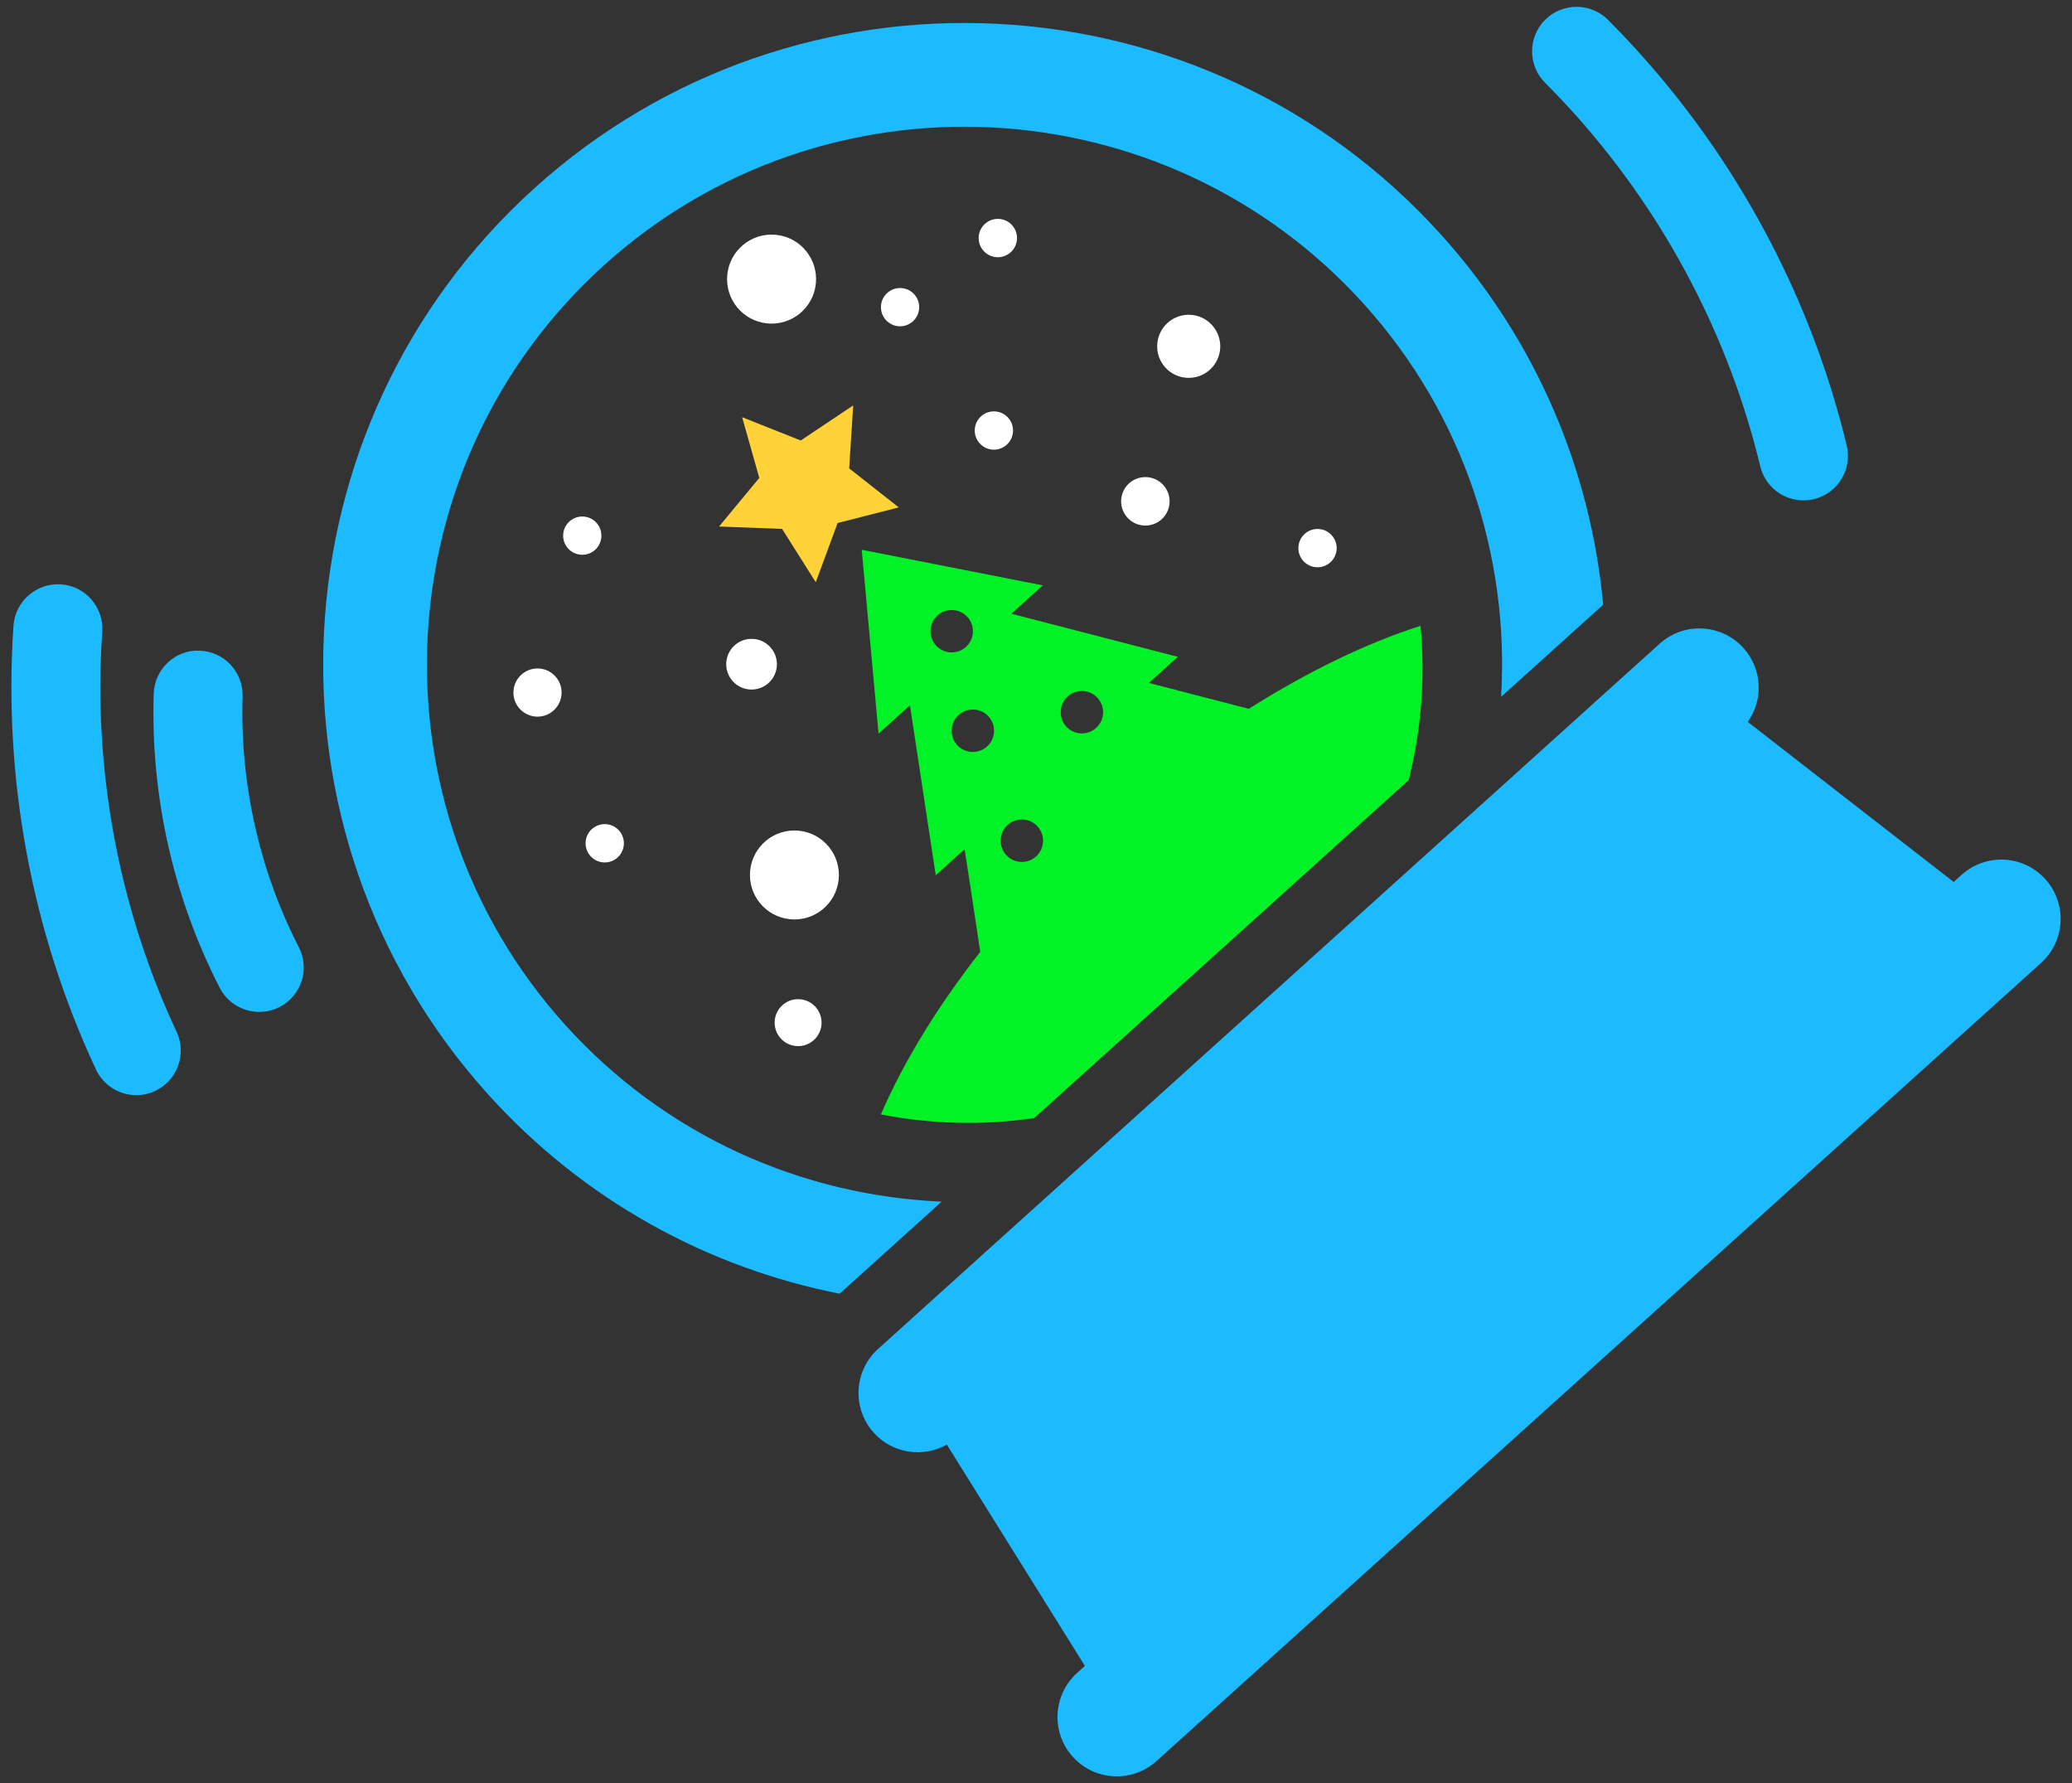 <svg width="86" height="74" viewBox="0 0 86 74" fill="none" xmlns="http://www.w3.org/2000/svg">
<rect x="0" y="0" width="86" height="74" fill="#333333" stroke="none"/>
<path d="M39.085 49.867C33.309 49.62 27.629 47.153 23.458 42.532C15.214 33.391 15.94 19.247 25.079 11C34.218 2.752 48.364 3.479 56.611 12.62C60.781 17.243 62.652 23.146 62.305 28.918L66.541 25.096C66.031 19.572 63.802 14.16 59.809 9.735C49.972 -1.17 33.098 -2.037 22.193 7.8C11.289 17.64 10.423 34.513 20.26 45.417C24.254 49.843 29.407 52.615 34.851 53.688L39.085 49.867Z" fill="#1CBBFF"/>
<path d="M81.417 36.307L81.09 36.602L72.542 29.959C73.194 29.041 73.149 27.764 72.363 26.892C71.451 25.883 69.896 25.802 68.887 26.713L36.445 55.981C35.437 56.891 35.357 58.449 36.268 59.459C37.052 60.33 38.318 60.503 39.299 59.951L45.03 69.135L44.704 69.429C43.695 70.34 43.617 71.897 44.527 72.907C45.436 73.916 46.994 73.994 48.002 73.084L84.713 39.965C85.723 39.053 85.804 37.497 84.893 36.486C83.981 35.476 82.426 35.397 81.417 36.307Z" fill="#1CBBFF"/>
<path d="M32.025 13.43C33.045 13.43 33.872 12.603 33.872 11.583C33.872 10.563 33.045 9.736 32.025 9.736C31.005 9.736 30.178 10.563 30.178 11.583C30.178 12.603 31.005 13.43 32.025 13.43Z" fill="white"/>
<path d="M32.973 38.157C33.992 38.157 34.819 37.331 34.819 36.311C34.819 35.291 33.992 34.465 32.973 34.465C31.953 34.465 31.127 35.291 31.127 36.311C31.127 37.331 31.953 38.157 32.973 38.157Z" fill="white"/>
<path d="M50.309 13.495C50.796 14.034 50.752 14.861 50.216 15.344C49.68 15.829 48.851 15.786 48.365 15.249C47.884 14.713 47.924 13.885 48.461 13.4C48.998 12.915 49.828 12.959 50.309 13.495Z" fill="white"/>
<path d="M22.31 29.741C22.862 29.741 23.31 29.293 23.31 28.741C23.31 28.189 22.862 27.741 22.31 27.741C21.758 27.741 21.31 28.189 21.31 28.741C21.31 29.293 21.758 29.741 22.31 29.741Z" fill="white"/>
<path d="M31.194 28.616C31.775 28.616 32.246 28.145 32.246 27.564C32.246 26.983 31.775 26.512 31.194 26.512C30.613 26.512 30.142 26.983 30.142 27.564C30.142 28.145 30.613 28.616 31.194 28.616Z" fill="white"/>
<path d="M41.252 18.662C41.691 18.662 42.047 18.306 42.047 17.867C42.047 17.428 41.691 17.072 41.252 17.072C40.813 17.072 40.457 17.428 40.457 17.867C40.457 18.306 40.813 18.662 41.252 18.662Z" fill="white"/>
<path d="M54.685 23.542C55.124 23.542 55.48 23.186 55.48 22.747C55.48 22.308 55.124 21.952 54.685 21.952C54.246 21.952 53.89 22.308 53.89 22.747C53.89 23.186 54.246 23.542 54.685 23.542Z" fill="white"/>
<path d="M41.416 10.675C41.856 10.675 42.212 10.319 42.212 9.879C42.212 9.439 41.856 9.083 41.416 9.083C40.976 9.083 40.62 9.439 40.62 9.879C40.62 10.319 40.976 10.675 41.416 10.675Z" fill="white"/>
<path d="M37.358 13.541C37.797 13.541 38.152 13.185 38.152 12.747C38.152 12.309 37.797 11.953 37.358 11.953C36.919 11.953 36.564 12.309 36.564 12.747C36.564 13.185 36.919 13.541 37.358 13.541Z" fill="white"/>
<path d="M24.168 23.023C24.607 23.023 24.962 22.668 24.962 22.229C24.962 21.791 24.607 21.435 24.168 21.435C23.73 21.435 23.374 21.791 23.374 22.229C23.374 22.668 23.73 23.023 24.168 23.023Z" fill="white"/>
<path d="M25.1 35.791C25.539 35.791 25.895 35.435 25.895 34.996C25.895 34.557 25.539 34.201 25.1 34.201C24.661 34.201 24.305 34.557 24.305 34.996C24.305 35.435 24.661 35.791 25.1 35.791Z" fill="white"/>
<path d="M33.126 43.414C33.664 43.414 34.1 42.978 34.1 42.44C34.1 41.902 33.664 41.466 33.126 41.466C32.588 41.466 32.152 41.902 32.152 42.44C32.152 42.978 32.588 43.414 33.126 43.414Z" fill="white"/>
<path d="M47.539 21.811C48.095 21.811 48.545 21.361 48.545 20.805C48.545 20.249 48.095 19.799 47.539 19.799C46.983 19.799 46.533 20.249 46.533 20.805C46.533 21.361 46.983 21.811 47.539 21.811Z" fill="white"/>
<path d="M30.803 17.314L33.236 18.28L35.413 16.824L35.246 19.438L37.304 21.057L34.765 21.705L33.86 24.163L32.461 21.949L29.845 21.851L31.515 19.833L30.803 17.314Z" fill="#FFD337"/>
<path d="M42.927 46.401L58.467 32.38C58.995 30.289 59.162 28.119 58.96 25.973C56.718 26.688 54.291 27.861 51.832 29.416L47.688 28.342L48.886 27.258L41.982 25.47L43.284 24.293L35.766 22.816L36.465 30.448L37.768 29.272L38.838 36.325L40.039 35.242L40.686 39.5C38.896 41.791 37.49 44.092 36.562 46.25C38.657 46.658 40.813 46.709 42.927 46.401ZM44.316 28.903C44.676 28.578 45.233 28.607 45.558 28.968C45.884 29.329 45.855 29.885 45.494 30.209C45.134 30.536 44.577 30.507 44.251 30.147C43.928 29.786 43.955 29.23 44.316 28.903ZM38.912 25.542C39.273 25.217 39.829 25.247 40.156 25.607C40.481 25.967 40.45 26.524 40.091 26.849C39.731 27.175 39.173 27.144 38.849 26.785C38.522 26.423 38.552 25.867 38.912 25.542ZM39.79 29.673C40.15 29.347 40.706 29.375 41.032 29.736C41.357 30.097 41.33 30.654 40.969 30.979C40.608 31.305 40.051 31.277 39.725 30.916C39.4 30.553 39.428 29.999 39.79 29.673ZM41.824 34.236C42.183 33.912 42.74 33.939 43.066 34.299C43.391 34.661 43.364 35.217 43.002 35.545C42.642 35.868 42.084 35.84 41.759 35.481C41.434 35.119 41.464 34.562 41.824 34.236Z" fill="#00F227"/>
<path d="M5.656 45.448C4.961 45.448 4.298 45.053 3.984 44.385C1.31 38.665 0.127 32.296 0.56 25.966C0.63 24.949 1.516 24.185 2.527 24.249C3.546 24.319 4.312 25.201 4.244 26.217C3.853 31.927 4.92 37.667 7.33 42.82C7.76 43.743 7.361 44.842 6.438 45.274C6.186 45.394 5.919 45.448 5.656 45.448Z" fill="#1CBBFF"/>
<path d="M10.763 41.994C10.094 41.994 9.448 41.63 9.119 40.993C7.195 37.245 6.248 33.025 6.379 28.791C6.411 27.772 7.268 26.958 8.281 27.003C9.301 27.034 10.101 27.888 10.069 28.906C9.957 32.516 10.763 36.113 12.401 39.305C12.869 40.211 12.511 41.323 11.606 41.789C11.335 41.929 11.047 41.994 10.763 41.994Z" fill="#1CBBFF"/>
<path d="M74.854 20.766C74.021 20.766 73.264 20.198 73.061 19.352C71.773 14.004 69.145 8.991 65.465 4.85C65.029 4.362 64.579 3.885 64.128 3.433C63.409 2.711 63.411 1.542 64.132 0.822C64.854 0.101 66.024 0.105 66.743 0.825C67.242 1.327 67.742 1.856 68.223 2.398C72.307 6.989 75.219 12.552 76.649 18.487C76.888 19.479 76.279 20.475 75.288 20.714C75.144 20.749 74.997 20.766 74.854 20.766Z" fill="#1CBBFF"/>
</svg>
